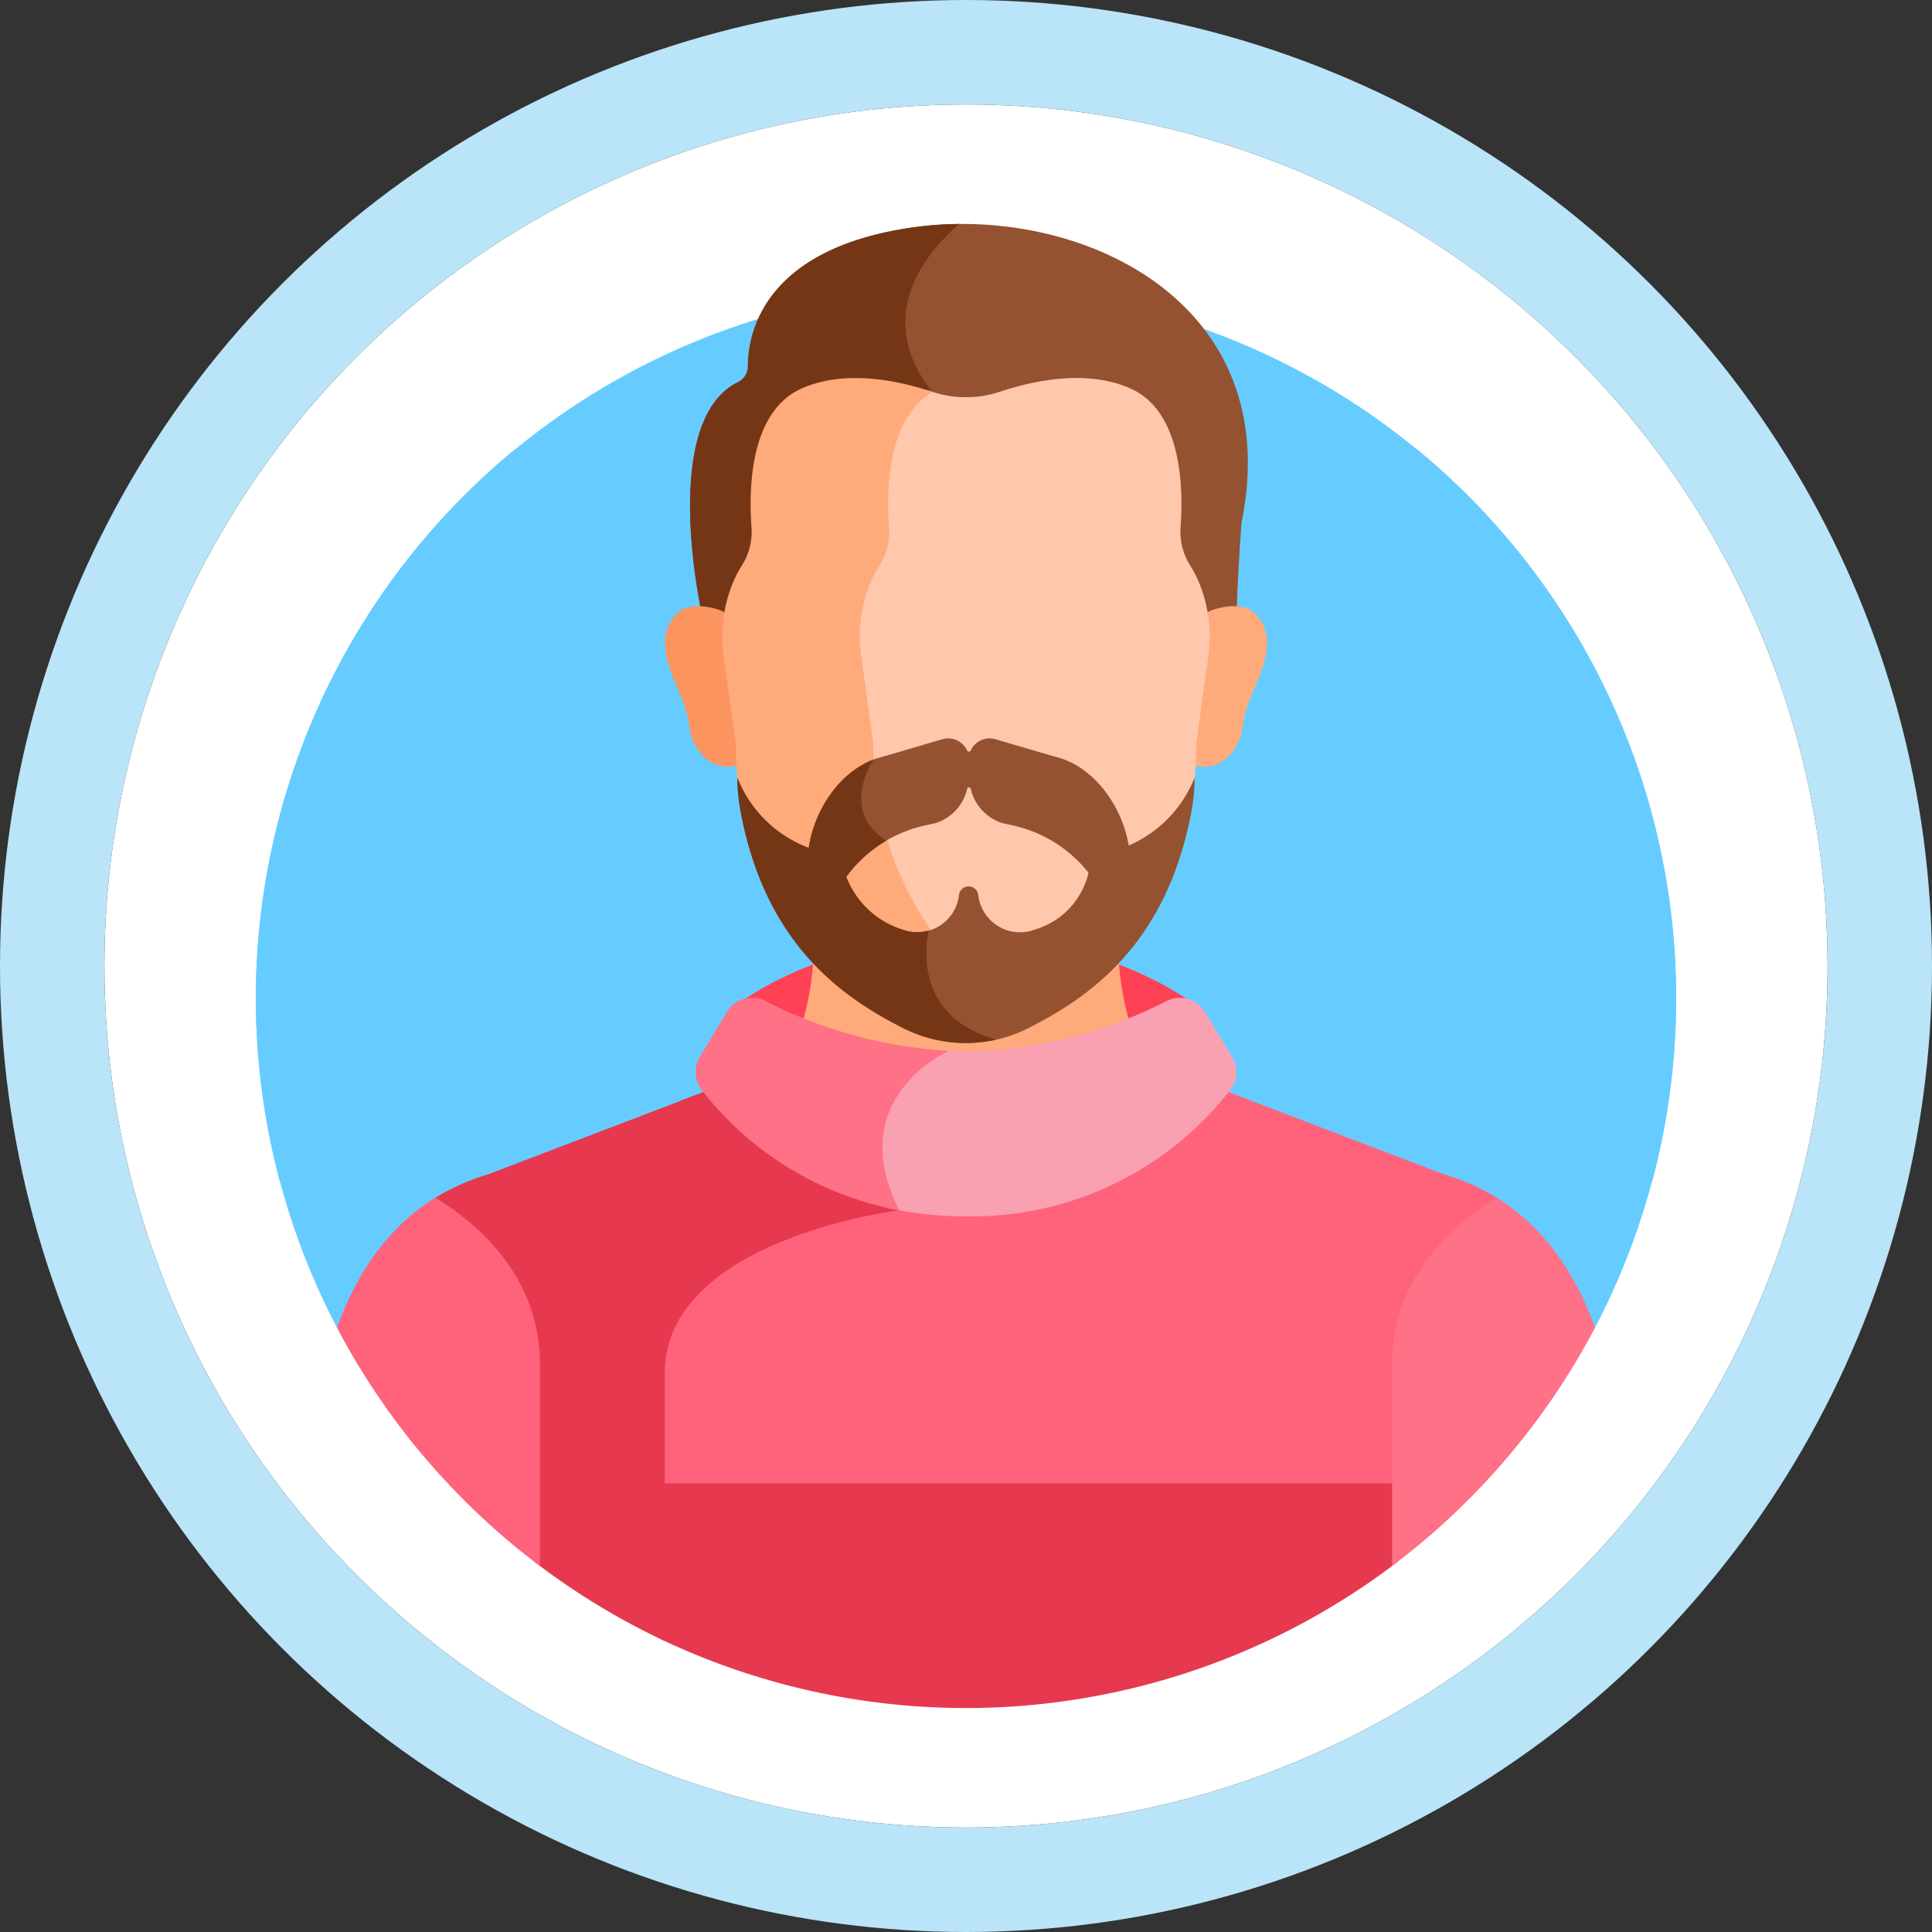 <svg xmlns="http://www.w3.org/2000/svg" width="185" height="185" viewBox="0 0 185 185"><rect x="0" y="0" width="185" height="185" fill="#333333" stroke="none"/><g transform="translate(-1210 -490)"><g transform="translate(1220 500)" fill="#fff" stroke="#bae4f8" stroke-linejoin="round" stroke-width="10"><circle cx="82.5" cy="82.5" r="82.5" stroke="none"/><circle cx="82.5" cy="82.5" r="87.5" fill="none"/></g><g transform="translate(1223.502 511.447)"><path d="M139.227,121.582a68,68,0,1,0-120.458,0Z" transform="translate(0 -15.891)" fill="#6cf"/><path d="M221.35,252.405c-4.214-2.83-11.206-6-21.417-6-10.305,0-17.333,3.225-21.536,6.076v.132a2.788,2.788,0,0,1,2.312.1,40.746,40.746,0,0,0,38.44.007,2.784,2.784,0,0,1,2.2-.138Z" transform="translate(-120.938 -178.019)" fill="#ff4155"/><path d="M228.776,308.193a21.246,21.246,0,0,0-3.158-1.205l-18.082-6.9q-1.466-.6-2.961-1.13a30.954,30.954,0,0,1-24.737,11.633,33.913,33.913,0,0,1-7.119-.736c.037.081.071.161.11.243a50.629,50.629,0,0,0-10.759,2.93c-7.515,3.072-11.487,7.568-11.487,13v11.11H221.2V325.147c0-8.166,5.654-13.188,9.729-15.748a19.887,19.887,0,0,0-2.148-1.206Z" transform="translate(-100.843 -215.982)" fill="#ff637b"/><path d="M94.185,337.142V326.032c0-12.839,22.456-15.6,22.456-15.6q-.122-.239-.233-.474a30.7,30.7,0,0,1-18.12-10.995q-1.491.525-2.95,1.125L77.237,307a21.278,21.278,0,0,0-3.132,1.2,19.832,19.832,0,0,0-2.163,1.213c4.075,2.56,9.729,7.583,9.729,15.748v11.989H94.185Z" transform="translate(-44.029 -215.987)" fill="#e63950"/><path d="M150.583,434.517v14.9A68.033,68.033,0,0,0,221.2,442v-7.482H150.583Z" transform="translate(-100.843 -313.917)" fill="#e63950"/><path d="M119.51,434.517H107V442a68.03,68.03,0,0,0,12.514,7.615Z" transform="translate(-69.354 -313.917)" fill="#e63950"/><path d="M215.229,259.723a42.793,42.793,0,0,0,15.665-3.171,28.617,28.617,0,0,1-1.1-7.282,31.1,31.1,0,0,1-4.488,4.29,16.447,16.447,0,0,1-20.14,0,31.128,31.128,0,0,1-4.489-4.29,28.619,28.619,0,0,1-1.1,7.282,42.775,42.775,0,0,0,15.659,3.171Z" transform="translate(-136.234 -180.085)" fill="#ffaa7b"/><path d="M259.552,272.653l-2.593-4.3a2.805,2.805,0,0,0-3.67-1.059,43.83,43.83,0,0,1-19.217,4.815c-.843,0-1.673-.031-2.488-.087a11.886,11.886,0,0,0-5.384,6.084c-.952,2.684-.661,5.674.864,8.9-.154.024-.337.053-.545.088a34.194,34.194,0,0,0,7.554.822,31.35,31.35,0,0,0,25.312-12.11A2.807,2.807,0,0,0,259.552,272.653Z" transform="translate(-155.078 -192.889)" fill="#f9a0b1"/><path d="M165.708,268.33l-2.59,4.3a2.806,2.806,0,0,0,.169,3.149,31.091,31.091,0,0,0,18.933,11.536c-5.483-10.745,4.713-15.263,4.713-15.263h0a44.441,44.441,0,0,1-17.553-4.782A2.805,2.805,0,0,0,165.708,268.33Z" transform="translate(-109.607 -192.871)" fill="#ff7186"/><path d="M48.411,335.94c-4.781,2.964-7.677,7.6-9.415,12.451a68.305,68.305,0,0,0,19.428,22.817V351.866c0-8.357-5.923-13.424-10.014-15.926Z" transform="translate(-20.227 -242.7)" fill="#ff637b"/><path d="M413.017,335.94c-4.091,2.5-10.014,7.569-10.014,15.926v19.342a68.305,68.305,0,0,0,19.428-22.817C420.694,343.537,417.8,338.9,413.017,335.94Z" transform="translate(-283.204 -242.7)" fill="#ff7186"/><g transform="translate(52.575 0)"><path d="M182.352.3C167.731,2.3,166.341,10.586,166.335,13.627a1.674,1.674,0,0,1-.928,1.508c-7.605,3.7-3.5,22.087-3.5,22.087a9.648,9.648,0,0,1,2.714.649,18.612,18.612,0,0,1,.721-3.223,11.171,11.171,0,0,1,.978-1.953,6,6,0,0,0,.918-3.665c-.273-3.72-.7-10.495,4.214-12.7,4.16-1.872,9.263-.788,12.517.294a10.333,10.333,0,0,0,6.516,0c3.254-1.082,8.357-2.166,12.517-.294,4.9,2.2,4.486,8.943,4.216,12.673a6.057,6.057,0,0,0,.915,3.7,11.245,11.245,0,0,1,1,2.017,18.774,18.774,0,0,1,.7,3.16,7.377,7.377,0,0,1,3.3-.631c.112-3.9.472-8.658.472-8.658C217.932,7.361,198.1-1.841,182.352.3Z" transform="translate(-160.798 0)" fill="#945230"/></g><path d="M184.423,16.767a5.833,5.833,0,0,0-.46-.7c-5.767-7.386-.36-13.51,2.624-16.06a33.555,33.555,0,0,0-4.235.3C167.731,2.3,166.341,10.594,166.334,13.636a1.674,1.674,0,0,1-.928,1.508c-7.606,3.7-3.5,22.087-3.5,22.087a9.648,9.648,0,0,1,2.714.649,18.614,18.614,0,0,1,.721-3.223,11.188,11.188,0,0,1,.978-1.953,6,6,0,0,0,.918-3.665c-.273-3.72-.7-10.495,4.213-12.7,4.16-1.872,9.263-.788,12.517.294C184.115,16.678,184.269,16.724,184.423,16.767Z" transform="translate(-108.223 -0.009)" fill="#753616"/><path d="M387.617,77.746c-4.932,3.371-8.665,8.532-7.365,16.292,3.406,20.331-12.281,30.7,12.235,41.6,8.716,3.876,14.206,8.41,17.625,12.286a68.085,68.085,0,0,0-22.495-70.183Z" transform="translate(-265.433 -56.168)" fill="#6cf"/><path d="M35.811,77.746c4.932,3.371,8.665,8.532,7.365,16.292-3.406,20.331,12.281,30.7-12.235,41.6-8.716,3.876-14.206,8.41-17.625,12.286A68.085,68.085,0,0,1,35.811,77.746Z" transform="translate(0 -56.168)" fill="#6cf"/><g transform="translate(50.172 14.752)"><path d="M340.049,132.459c-1.139-1.044-3.685-.515-4.666.124a13.792,13.792,0,0,1,.042,4.059l-1.157,8.43q0,1.019-.061,2c2.822.851,4.5-1.683,4.738-3.421a12.926,12.926,0,0,1,.5-2.206C340.194,139.1,342.9,135.074,340.049,132.459Z" transform="translate(-283.674 -110.02)" fill="#ffaa7b"/><path d="M153.418,132.459c1.139-1.044,3.685-.515,4.666.124a13.783,13.783,0,0,0-.041,4.059l1.157,8.43q0,1.019.061,2c-2.822.851-4.5-1.683-4.738-3.421a12.926,12.926,0,0,0-.5-2.206C153.273,139.1,150.564,135.074,153.418,132.459Z" transform="translate(-152.14 -110.02)" fill="#fc9460"/><path d="M251.349,73.111a11.263,11.263,0,0,0-1-2.017,6.059,6.059,0,0,1-.915-3.7c.27-3.73.125-11.025-4.771-13.228-4.16-1.872-9.262-.788-12.516.294a10.336,10.336,0,0,1-6.517,0c-.168-.056-.343-.112-.521-.168-3.964,2.749-4.063,9.376-3.806,12.87a6.091,6.091,0,0,1-.932,3.721,11.364,11.364,0,0,0-.993,1.983A13.684,13.684,0,0,0,218.6,79.7l1.175,8.56a31.448,31.448,0,0,0,12.157,25.01,16.583,16.583,0,0,0,3.019,1.855,16.347,16.347,0,0,0,4-2.283A30.977,30.977,0,0,0,250.93,88.2l1.157-8.43A13.494,13.494,0,0,0,251.349,73.111Z" transform="translate(-200.059 -53.152)" fill="#ffc7ab"/><g transform="translate(5.494)"><path d="M198.368,112.838A30.977,30.977,0,0,1,186.393,88.2l-1.158-8.432A13.476,13.476,0,0,1,186,73.046a11.171,11.171,0,0,1,.978-1.953,6,6,0,0,0,.918-3.665c-.262-3.562-.149-10.431,4.172-12.948l-.057-.018c-3.254-1.082-8.357-2.166-12.516-.294-4.91,2.209-5.042,9.54-4.769,13.26a6,6,0,0,1-.918,3.665,11.189,11.189,0,0,0-.978,1.953,13.479,13.479,0,0,0-.763,6.725l1.158,8.432A30.977,30.977,0,0,0,185.2,112.838a16.457,16.457,0,0,0,16.655,2.069A16.328,16.328,0,0,1,198.368,112.838Z" transform="translate(-171.935 -53.151)" fill="#ffaa7b"/></g><path d="M220.913,181.242a11.869,11.869,0,0,1-6.305,6.489c-.644-3.838-3.413-7.681-7.11-8.519l-5.651-1.66a1.985,1.985,0,0,0-2.361,1.071.2.2,0,0,1-.363,0,1.985,1.985,0,0,0-2.361-1.071l-5.651,1.66c-3.77.855-6.577,4.834-7.147,8.746a11.755,11.755,0,0,1-6.828-6.717h0a17.473,17.473,0,0,0,.3,3.206c2.4,12.865,9.882,17.867,15.538,20.749a13.3,13.3,0,0,0,12.065,0c5.655-2.879,13.173-7.881,15.578-20.749A17.475,17.475,0,0,0,220.913,181.242ZM205.6,195.786a4.024,4.024,0,0,1-5.386-3.2c0-.033-.008-.066-.011-.1a.93.93,0,0,0-1.851,0c0,.033-.007.066-.011.1a4.024,4.024,0,0,1-5.386,3.2,8.488,8.488,0,0,1-5.393-5.053,12.741,12.741,0,0,1,7.539-4.927l1.009-.223a4.481,4.481,0,0,0,3.026-3.291.179.179,0,0,1,.346,0,4.48,4.48,0,0,0,3.026,3.291l1.009.223a12.743,12.743,0,0,1,7.241,4.532A7.426,7.426,0,0,1,205.6,195.786Z" transform="translate(-170.199 -142.966)" fill="#945230"/><path d="M195.462,201.135a4.144,4.144,0,0,1-2.511-.08A8.488,8.488,0,0,1,187.557,196a12.777,12.777,0,0,1,3.815-3.459c-4.2-2.753-1.661-7.06-1.193-7.779-3.3,1.245-5.693,4.881-6.216,8.464a11.755,11.755,0,0,1-6.828-6.717h0a17.473,17.473,0,0,0,.3,3.206c2.4,12.865,9.882,17.867,15.538,20.749a13.3,13.3,0,0,0,8.993,1.113C194.051,209.44,195.149,202.543,195.462,201.135Z" transform="translate(-170.198 -148.235)" fill="#753616"/></g></g></g></svg>